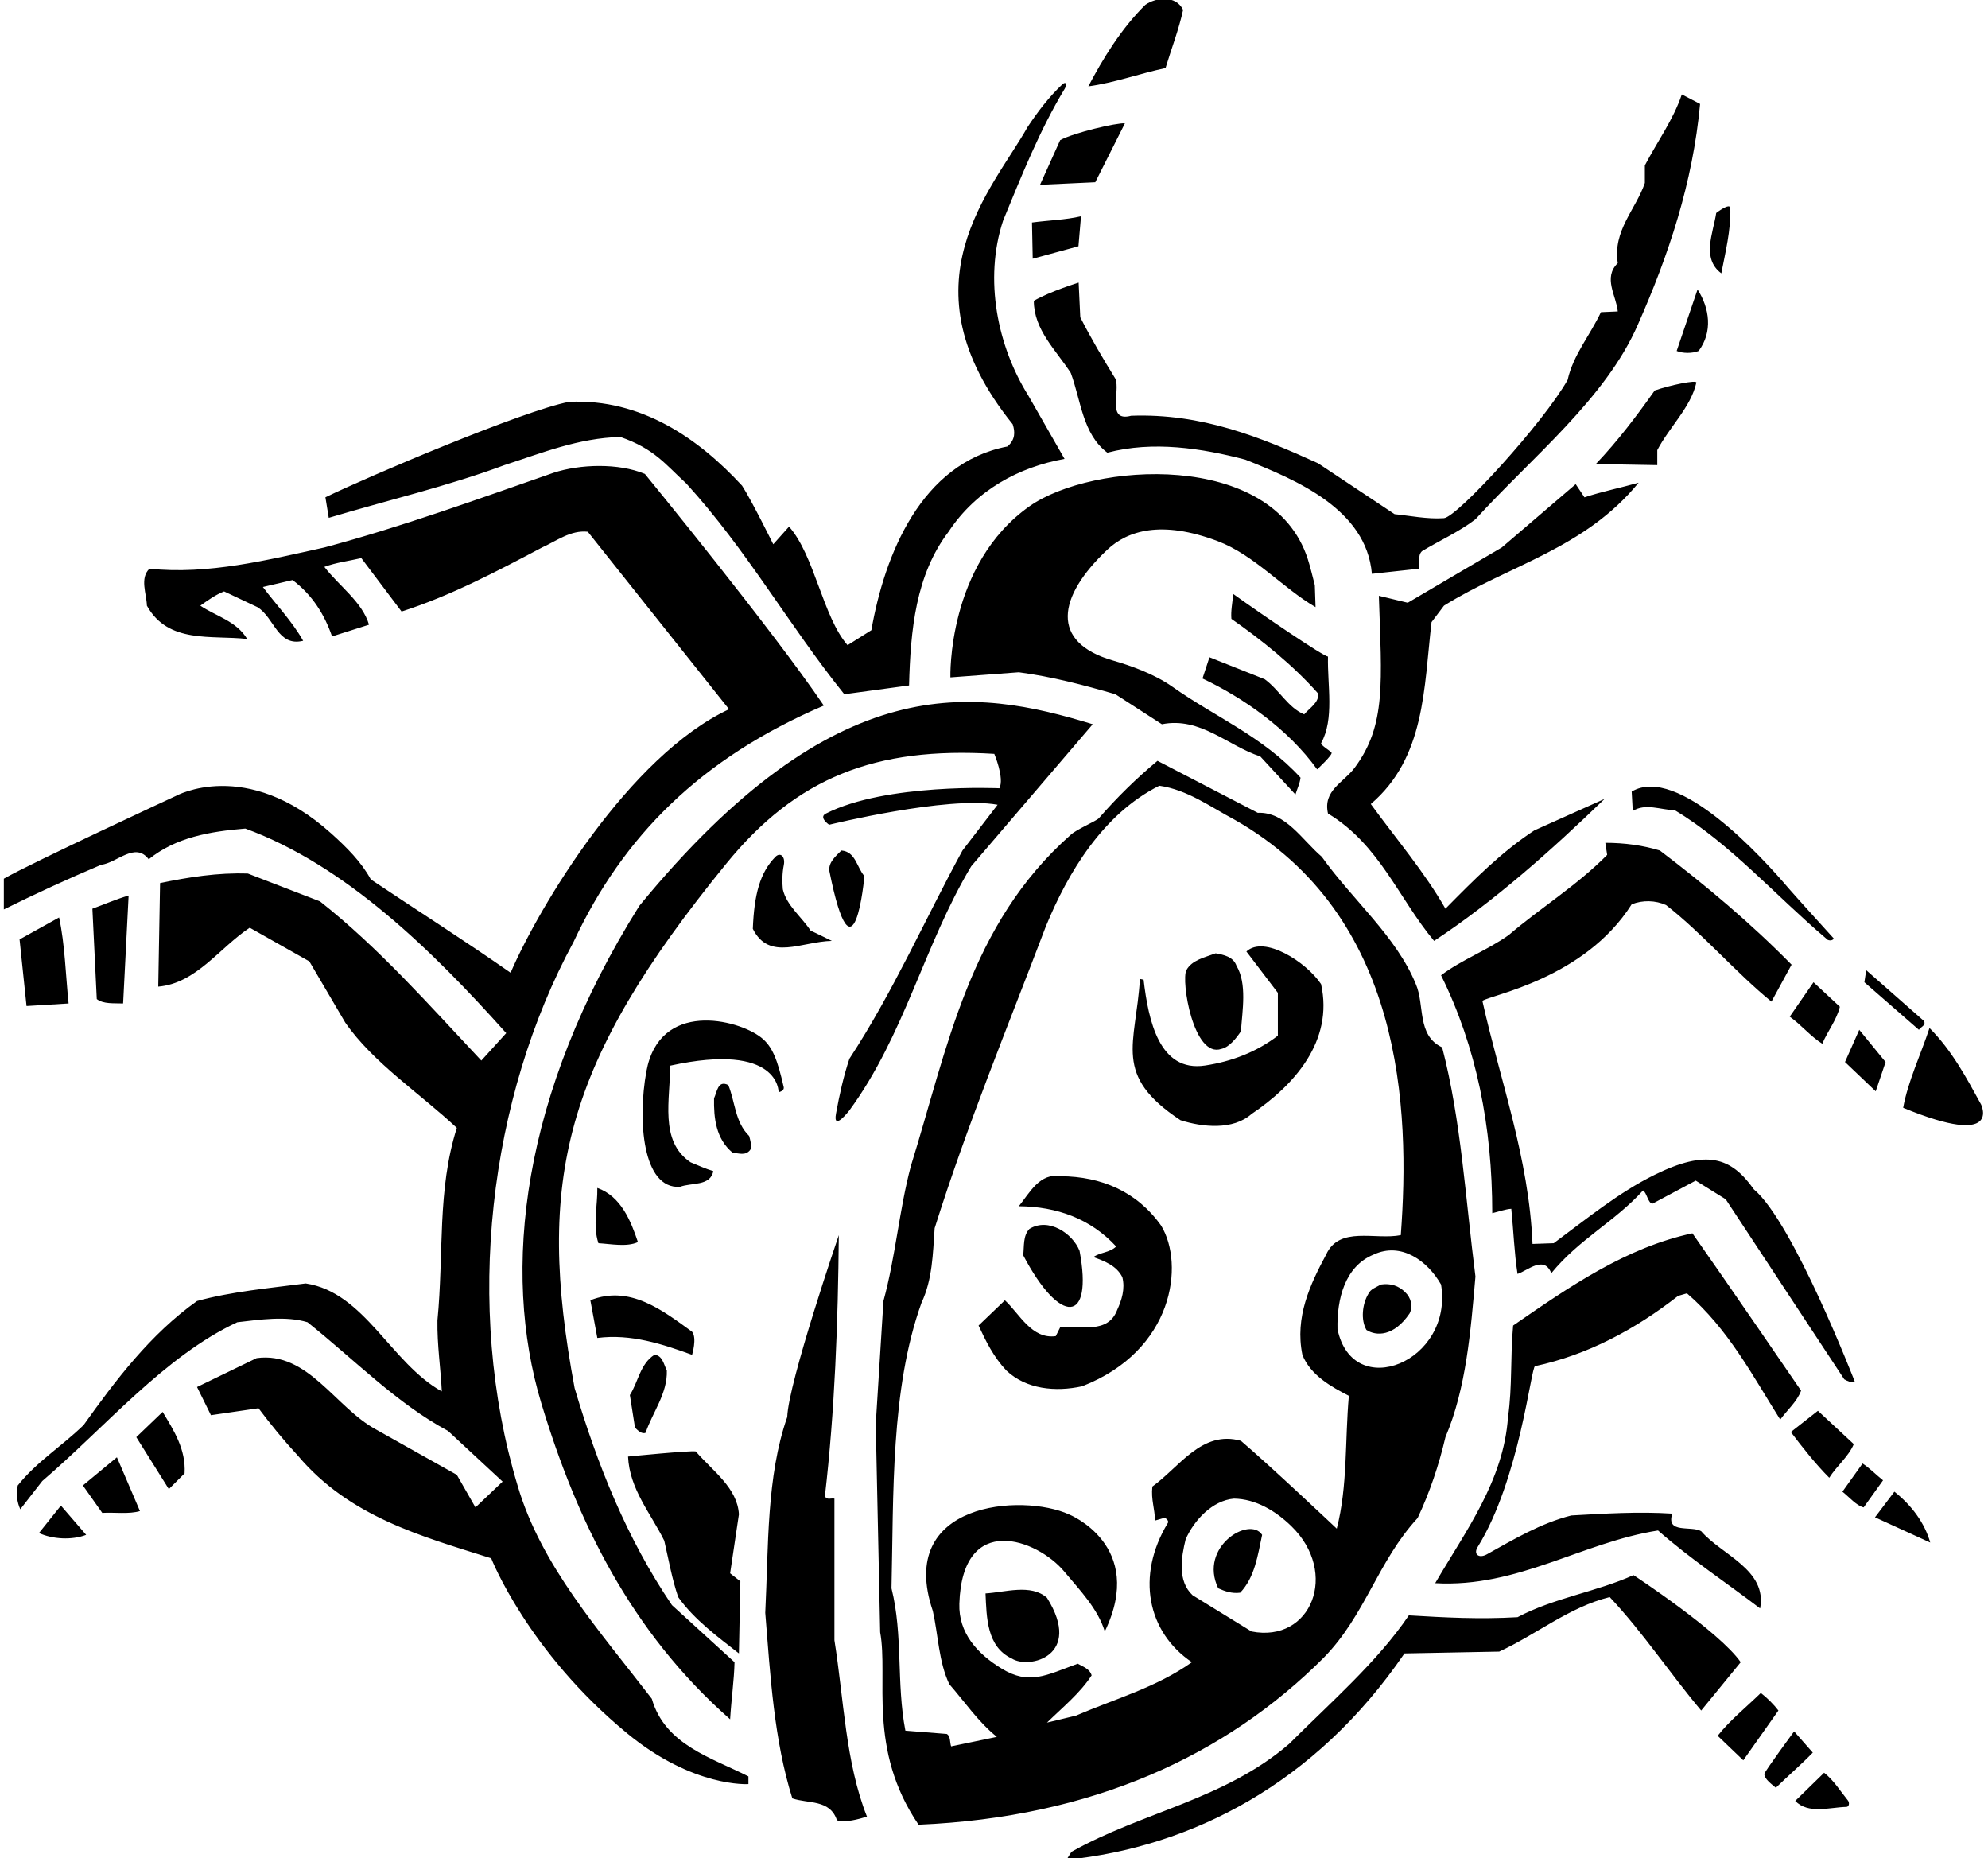 <?xml version="1.0" encoding="UTF-8"?>
<svg xmlns="http://www.w3.org/2000/svg" xmlns:xlink="http://www.w3.org/1999/xlink" width="489pt" height="457pt" viewBox="0 0 489 457" version="1.1">
<g id="surface1">
<path style=" stroke:none;fill-rule:nonzero;fill:rgb(0%,0%,0%);fill-opacity:1;" d="M 286.695 16.738 C 280.305 18.086 274.273 20.336 267.703 21.238 C 271.215 14.578 275.715 7.105 281.746 1.168 C 284.355 -0.633 289.215 -1.262 291.016 2.426 C 289.934 7.379 288.133 11.969 286.695 16.738 Z M 124.066 114.387 C 133.246 111.414 142.246 107.727 152.594 107.457 C 161.012 110.383 163.664 114.207 168.797 118.887 C 183.734 135.266 193.996 153.715 207.676 170.727 L 223.605 168.566 C 223.965 154.977 225.227 141.387 233.324 130.766 C 240.074 120.508 250.695 114.836 261.855 112.855 L 252.945 97.285 C 245.387 85.227 241.965 68.758 246.734 54.266 C 251.277 43.23 255.68 32.117 261.91 21.793 C 262.59 20.668 262.16 19.945 261.293 20.762 C 257.961 23.887 255.191 27.586 252.766 31.227 C 244.125 46.617 221.309 69.883 249.102 104.34 C 249.711 106.246 249.754 108.113 247.816 109.797 C 226.574 113.848 217.574 136.438 214.336 154.977 L 208.484 158.664 C 202.363 151.645 200.387 136.617 194.086 129.508 L 190.203 133.852 C 190.203 133.852 184.871 123.035 182.531 119.438 C 171.82 107.828 157.727 98.008 139.996 98.816 C 128.656 100.977 90.215 117.344 80.043 122.297 L 80.867 127.348 C 95.266 123.027 110.023 119.605 124.066 114.387 Z M 278.234 102.238 C 272.113 103.855 275.625 96.207 274.363 93.145 C 271.305 88.195 268.336 83.156 265.723 78.027 L 265.32 69.5 C 265.32 69.5 258.344 71.637 254.297 73.977 C 254.297 81.086 259.695 86.035 263.383 91.707 C 265.902 98.457 266.266 106.738 272.383 111.324 C 283.633 108.355 295.695 110.246 306.312 113.035 C 318.734 117.984 336.105 125.188 337.453 141.117 L 349.062 139.855 C 349.336 138.414 348.613 136.617 349.785 135.535 C 354.105 132.926 358.785 130.855 362.922 127.707 C 376.871 112.406 394.965 98.008 402.883 79.824 C 410.445 62.727 416.383 44.996 418.184 25.559 L 413.684 23.219 C 411.613 29.426 407.652 34.828 404.594 40.676 L 404.594 44.996 C 402.344 51.566 396.672 56.695 397.934 64.707 C 394.242 68.309 397.574 72.719 397.934 76.586 L 393.793 76.766 C 391.184 82.348 386.953 87.297 385.605 93.414 C 379.664 103.945 358.445 127.191 355.164 127.43 C 351.094 127.723 346.621 126.797 343.035 126.445 L 324.223 113.938 C 310.004 107.457 295.516 101.605 278.234 102.238 Z M 276.703 30.328 C 274.723 30.148 264.016 32.668 260.773 34.469 L 255.824 45.445 L 269.414 44.816 Z M 423.402 67.227 C 424.391 62.078 425.766 56.652 425.621 51.207 C 425.578 49.707 422.145 52.379 422.145 52.379 C 421.422 57.238 418.453 63.535 423.402 67.227 Z M 254.023 63.629 L 265.273 60.566 L 265.902 53.188 C 262.035 54.086 257.895 54.176 253.844 54.719 Z M 412.422 86.309 C 413.953 86.938 416.293 86.938 417.824 86.309 C 421.336 81.629 420.523 75.777 417.555 71.188 Z M 407.652 110.695 C 410.602 105.043 415.941 100.094 417.258 94.102 C 417.43 93.32 410.621 94.766 407.023 96.027 C 402.613 102.238 398.023 108.355 392.535 114.117 L 407.652 114.387 Z M 160.336 417.773 C 147.465 401.035 133.066 385.016 127.305 365.305 C 114.074 321.387 120.285 269.996 141.074 231.656 C 153.273 205.531 172.453 186.449 202.637 173.516 C 189.945 154.797 158.625 116.547 158.625 116.547 C 152.145 113.848 142.695 114.117 136.125 116.277 C 117.496 122.758 98.957 129.508 79.785 134.637 C 65.926 137.695 51.164 141.387 36.766 139.855 C 34.336 142.195 36.047 145.977 36.137 148.945 C 41.355 158.395 52.066 156.145 60.797 157.137 C 58.188 152.727 52.965 151.465 49.277 148.945 C 51.164 147.598 53.055 146.246 55.125 145.438 L 63.316 149.305 C 67.547 151.914 68.266 159.117 74.566 157.586 C 71.957 152.906 67.816 148.586 64.664 144.355 L 71.957 142.645 C 76.906 146.336 79.875 151.285 81.676 156.508 L 90.766 153.625 C 89.145 148.047 83.297 143.996 79.785 139.406 C 82.664 138.324 85.816 137.965 88.875 137.246 L 98.777 150.387 C 110.836 146.516 122.086 140.574 133.336 134.637 C 136.938 133.016 140.355 130.316 144.586 130.766 L 179.324 174.414 C 154.785 185.906 132.617 222.926 125.594 239.215 C 114.254 231.297 102.645 223.914 91.215 216.266 C 88.859 211.938 85.266 208.371 81.457 204.949 C 60.508 186.117 43.246 195.746 43.246 195.746 C 43.246 195.746 7.875 212.125 0.945 216.086 L 0.945 223.645 C 8.777 219.773 16.785 216.086 24.887 212.664 C 28.758 212.215 33.258 206.906 36.586 211.316 C 43.246 205.914 51.617 204.477 60.344 203.758 C 84.914 212.758 106.336 233.727 124.516 254.066 L 118.395 260.816 C 105.617 247.227 93.195 233.094 78.707 221.664 L 60.977 214.824 C 53.594 214.555 46.305 215.727 39.375 217.164 L 38.926 242.637 C 48.285 241.824 53.957 233.094 61.426 228.145 L 76.094 236.426 L 84.914 251.453 C 91.844 261.445 103.453 269.004 112.367 277.375 C 107.504 292.676 109.215 308.156 107.598 324.715 C 107.504 330.746 108.406 336.594 108.676 342.176 C 96.164 335.246 89.684 317.785 75.195 315.625 C 66.195 316.797 57.016 317.605 48.465 319.945 C 37.035 328.047 28.395 339.477 20.566 350.453 C 14.984 355.855 9.137 359.363 4.367 365.305 C 3.918 367.285 4.188 369.445 4.996 371.156 L 10.395 364.223 C 26.055 350.816 40.457 333.535 58.367 325.164 C 63.855 324.535 70.336 323.547 75.645 325.164 C 87.254 334.434 97.605 345.145 110.203 351.895 L 123.629 364.359 L 116.953 370.703 L 112.367 362.695 L 92.477 351.535 C 82.484 346.137 75.734 332.273 63.137 333.984 L 48.465 341.094 L 51.887 348.023 L 63.586 346.316 C 66.555 350.273 69.797 354.234 73.305 358.016 C 85.996 373.043 103.727 377.816 120.824 383.215 C 120.824 383.215 129.746 406.094 154.305 426.297 C 170.578 439.68 184.094 438.746 184.094 438.746 L 184.094 436.855 C 175.094 432.266 163.574 429.113 160.336 417.773 Z M 352.754 231.387 C 367.516 221.664 381.555 209.156 394.695 196.465 L 377.414 204.207 C 369.312 209.516 362.562 216.355 355.543 223.465 C 350.414 214.465 343.395 206.273 337.184 197.727 C 350.594 186.297 350.234 169.195 352.121 152.996 L 355.184 148.945 C 371.203 138.957 389.742 134.996 403.062 118.707 C 398.652 119.965 394.062 120.867 389.742 122.305 L 387.586 119.066 L 369.402 134.637 L 346.273 148.227 L 339.164 146.516 C 339.848 167.602 341.039 178.344 333.188 188.836 C 330.453 192.492 325.359 194.379 326.652 200.066 C 339.344 207.715 344.023 220.945 352.754 231.387 Z M 285.797 178.105 C 295.246 176.215 301.996 183.414 310.004 186.027 L 318.645 195.387 C 319.094 193.945 319.723 192.688 319.902 191.246 C 310.578 181.066 298.898 176.336 288.336 168.855 C 283.977 165.773 278.137 163.691 273.812 162.449 C 258.234 157.977 260.078 146.777 272.367 135.188 C 277.34 130.504 285.648 127.844 299.508 133.07 C 308.469 136.445 315.633 144.691 323.594 149.305 L 323.414 143.906 C 322.852 141.797 322.363 139.59 321.68 137.477 C 312.984 110.566 268.539 113.715 253.246 124.492 C 232.918 138.816 233.773 166.586 233.773 166.586 L 250.605 165.324 C 258.797 166.406 266.625 168.477 274.363 170.727 Z M 327.512 185.078 C 326.773 184.336 325.113 183.457 324.945 182.785 C 328.273 176.848 326.473 168.477 326.652 161.457 C 325.574 161.457 310.094 150.926 303.344 146.066 C 303.164 148.137 302.715 150.297 302.895 152.188 C 310.363 157.406 318.016 163.527 324.223 170.547 C 324.492 172.797 322.152 174.055 320.805 175.676 C 316.844 174.055 314.684 169.645 311.086 167.035 L 297.496 161.637 L 295.785 166.855 C 305.863 171.625 316.875 179.305 323.984 189.207 C 323.984 189.207 327.961 185.531 327.512 185.078 Z M 208.934 273.055 C 222.523 254.516 227.297 232.375 238.902 213.023 L 268.785 178.105 C 239.695 169.242 205.734 163.73 157.273 222.746 C 128.227 269.02 123.281 312.426 133.16 345.121 C 141.871 373.941 155.113 401.293 179.594 422.812 C 179.863 418.133 180.586 413.094 180.676 408.773 L 165.285 394.734 C 154.125 378.266 146.926 360.176 141.344 341.363 C 131.77 290.051 138.59 261.562 178.594 212.449 C 195.945 191.141 215.371 183.598 244.574 185.395 C 244.574 185.395 247.094 191.336 245.836 193.855 C 245.836 193.855 217.918 192.551 203.125 200.086 C 201.297 201.016 203.941 202.824 203.941 202.824 C 203.941 202.824 233.145 195.656 245.387 197.906 L 236.746 209.156 C 227.477 226.164 219.734 243.895 208.934 260.367 C 207.496 264.641 206.48 269.23 205.641 273.832 C 204.797 278.434 208.934 273.055 208.934 273.055 Z M 325.574 407.695 C 301.547 431.723 268.785 446.906 225.945 448.734 C 213.285 430.105 218.566 412.645 216.496 401.395 L 215.414 350.184 L 217.305 319.945 C 220.273 309.145 221.176 297.535 224.055 286.734 C 233.055 257.844 238.363 227.336 263.383 205.285 C 264.824 203.938 269.695 201.902 270.297 201.215 C 274.754 196.094 279.559 191.391 284.715 187.105 L 309.375 199.887 C 316.215 199.617 320.266 206.547 325.121 210.688 C 332.594 221.215 343.484 230.305 348.254 242.004 C 350.504 247.137 348.434 254.605 354.734 257.574 C 359.414 275.484 360.492 295.016 362.922 313.914 C 361.754 327.324 360.672 341.363 355.543 353.426 C 353.922 360.355 351.672 367.016 348.703 373.316 C 338.895 383.934 335.836 397.254 325.574 407.695 Z M 337.902 308.516 C 330.797 311.395 328.812 319.496 328.992 326.875 C 332.734 344.93 357.566 334.934 354.465 315.895 C 351.133 310.047 344.652 305.367 337.902 308.516 Z M 293.176 408.773 C 282.195 401.371 279.379 387.508 287.262 374.527 C 287.645 373.902 286.52 373.234 286.52 373.234 L 284.086 373.945 C 284.086 370.973 283.094 368.906 283.453 365.574 C 290.113 360.805 295.605 351.625 305.234 354.324 C 312.613 360.625 328.812 375.926 328.812 375.926 C 331.516 365.484 330.797 354.414 331.785 343.254 C 327.555 341.094 322.336 338.215 320.355 333.176 C 318.465 323.906 322.242 315.895 326.203 308.516 C 329.445 301.406 338.266 305.004 344.562 303.746 C 346.887 272.793 345.211 225.199 303.703 201.598 C 297.766 198.445 292.094 194.215 285.164 193.227 C 271.305 200.156 262.664 214.645 257.266 227.785 C 247.902 252.445 237.824 276.836 229.902 302.035 C 229.453 308.426 229.363 314.637 226.664 320.395 C 219.016 341.637 219.824 367.734 219.285 390.594 C 222.164 402.113 220.453 413.906 222.703 425.605 L 232.875 426.414 C 233.863 426.953 233.594 428.484 233.953 429.473 L 245.203 427.133 C 240.613 423.445 237.285 418.496 233.504 414.176 C 230.895 408.684 230.805 402.203 229.453 396.176 C 220.336 369.32 251.465 367.188 262.934 372.414 C 262.934 372.414 281.984 380.004 271.754 401.215 C 270.051 395.641 265.684 391.129 261.742 386.426 C 255.191 378.598 236.695 371.59 235.977 394.391 C 235.754 401.551 240.34 406.664 246.379 410.34 C 253.16 414.473 257.281 411.992 265.094 409.137 C 266.355 409.855 268.062 410.395 268.516 412.016 C 265.633 416.426 261.402 419.844 257.535 423.625 L 264.645 421.914 C 274.273 417.773 284.445 414.984 293.176 408.773 Z M 317.609 375.281 C 313.711 371.508 308.848 368.617 303.523 368.543 C 298.215 368.992 293.715 373.855 291.645 378.535 C 290.562 382.945 289.574 388.793 293.355 392.305 L 307.844 401.215 C 322.547 404.117 329.473 386.777 317.609 375.281 Z M 401.355 194.664 L 401.621 199.438 C 404.773 197.457 408.465 199.164 411.973 199.258 C 425.473 207.355 436.723 220.227 449.145 230.758 C 449.504 231.387 450.852 231.477 451.031 230.758 C 451.031 230.758 441.223 219.945 439.957 218.457 C 433.469 210.816 412.652 187.953 401.355 194.664 Z M 199.395 228.867 C 197.145 225.445 193.453 222.656 192.555 218.695 C 192.375 216.805 192.398 214.715 192.801 212.711 C 193.207 210.707 191.977 209.438 190.711 210.734 C 186.922 214.621 185.508 219.961 185.176 228.414 C 189.199 236.469 197.219 231.531 204.613 231.387 C 202.906 230.574 201.195 229.676 199.395 228.867 Z M 431.414 292.496 C 425.789 284.535 419.785 282.613 406.988 288.914 C 398.219 293.23 390.305 299.715 382.184 305.727 L 376.965 305.906 C 376.062 284.664 369.043 265.945 364.633 246.145 C 366.434 244.703 389.684 240.805 401.355 222.387 C 404.055 221.305 407.203 221.395 409.812 222.566 C 418.812 229.586 426.914 239.125 435.734 246.324 L 440.684 237.234 C 430.602 226.977 419.445 217.617 408.285 209.156 C 404.145 207.895 399.645 207.266 394.871 207.266 L 395.324 210.234 C 387.855 217.797 379.121 223.105 371.113 229.945 C 365.805 233.727 359.594 235.977 354.465 239.844 C 363.195 257.484 367.062 277.105 367.062 298.344 C 368.594 297.984 370.305 297.355 371.742 297.266 C 372.285 302.574 372.465 308.066 373.273 313.285 C 375.793 312.477 379.785 308.605 381.586 313.105 C 388.516 304.645 397.121 300.504 404.145 292.766 C 405.043 293.215 405.402 296.004 406.484 296.004 L 417.105 290.336 L 424.484 294.926 L 453.645 339.203 C 454.453 339.656 455.621 340.195 456.254 339.836 C 456.254 339.836 441.043 300.504 431.414 292.496 Z M 212.625 215.453 C 210.734 213.297 210.465 209.426 206.953 209.156 C 205.516 210.598 203.805 212.035 203.984 214.105 C 210.023 244.297 212.625 215.453 212.625 215.453 Z M 31.637 220.227 C 28.578 221.125 25.695 222.387 22.727 223.465 L 23.805 245.695 C 25.426 246.953 28.035 246.688 30.285 246.773 Z M 14.535 225.625 L 4.816 231.023 L 6.527 247.406 L 16.875 246.773 C 16.156 239.938 15.977 232.195 14.535 225.625 Z M 290.383 275.484 C 295.785 277.195 303.254 278.004 307.844 273.953 C 318.285 266.938 328.094 256.047 324.945 242.004 C 321.312 236.555 310.945 229.945 306.586 233.996 L 314.324 244.164 L 314.324 254.695 C 309.039 258.746 302.887 261.055 296.418 262.035 C 285.137 263.75 282.469 250.922 281.297 240.926 L 280.395 240.746 C 279.406 256.941 273.551 264.371 290.383 275.484 Z M 300.465 257.938 C 302.445 257.484 304.152 255.234 305.234 253.617 C 305.594 248.484 306.766 241.914 304.152 237.508 C 303.344 235.258 301.004 234.805 299.023 234.445 C 296.414 235.438 293.176 236.066 291.824 238.586 C 290.473 241.105 293.535 260.367 300.465 257.938 Z M 473.262 251.094 L 459.043 238.586 L 458.594 241.555 L 472.004 253.254 C 472.453 252.535 473.805 252.176 473.262 251.094 Z M 440.234 250.016 C 443.023 251.996 445.363 254.875 448.242 256.676 C 449.504 253.617 451.754 250.914 452.562 247.586 L 446.082 241.555 Z M 192.766 267.301 C 191.277 260.805 190.078 257.367 187.188 255.117 C 181.387 250.594 162.18 245.953 158.992 263.496 C 156.809 275.504 158.02 292.461 167.266 291.867 C 170.055 290.785 174.734 291.773 175.453 287.996 C 173.566 287.453 171.676 286.555 169.875 285.836 C 162.047 280.617 164.926 270.086 164.836 262.074 C 191.867 256.152 191.512 268.594 191.512 268.594 C 191.512 268.594 193.004 268.336 192.766 267.301 Z M 487.305 271.617 C 483.703 265.047 480.102 258.297 474.613 252.805 C 472.453 259.375 469.305 265.945 468.133 272.426 C 492.582 282.504 487.305 271.617 487.305 271.617 Z M 463.812 261.176 L 457.332 253.254 L 453.824 261.176 L 461.383 268.375 Z M 179.145 266.844 C 176.535 265.496 176.355 268.645 175.637 270.086 C 175.547 274.945 176.086 280.074 180.227 283.496 C 181.754 283.586 183.375 284.305 184.547 282.773 C 184.996 281.695 184.547 280.438 184.273 279.355 C 180.766 275.938 180.855 270.984 179.145 266.844 Z M 285.613 301.406 C 279.586 292.945 270.855 289.344 260.953 289.254 C 255.734 288.355 253.305 293.305 250.605 296.637 C 259.965 296.727 268.246 299.695 274.547 306.535 C 273.016 308.066 270.496 307.977 268.965 309.145 C 271.664 310.137 274.633 311.215 276.074 314.094 C 276.797 316.977 275.895 319.766 274.812 322.105 C 272.562 328.137 265.812 325.977 260.773 326.426 L 259.695 328.586 C 253.754 329.395 250.785 323.094 247.184 319.766 L 240.703 325.977 C 242.504 329.844 244.395 333.715 247.547 337.047 C 252.402 341.637 259.605 342.355 266.176 340.914 C 288.738 332.152 291.41 310.93 285.613 301.406 Z M 147.195 305.727 C 150.254 305.906 154.215 306.715 156.914 305.453 C 155.203 300.324 152.773 294.203 146.926 292.137 C 147.016 296.367 145.754 301.406 147.195 305.727 Z M 265.547 307.613 C 263.836 303.297 257.895 299.336 253.215 302.215 C 251.594 303.926 251.953 306.445 251.684 308.695 C 260.75 325.953 268.953 325.676 265.547 307.613 Z M 377.594 335.965 C 390.555 333.176 402.164 326.965 412.781 318.684 L 414.945 318.055 C 425.113 326.785 431.145 338.395 437.895 349.105 C 439.602 346.766 442.031 344.695 443.023 341.996 C 443.023 341.996 423.852 314.004 416.293 303.297 C 399.914 306.805 386.055 316.434 372.195 325.977 C 371.473 333.625 372.016 341.004 370.934 348.477 C 369.855 364.137 360.586 376.375 353.023 389.336 C 373.273 390.504 389.023 379.344 407.836 376.375 C 415.934 383.484 424.574 389.156 432.945 395.543 C 434.742 386.004 423.492 382.406 418.453 376.555 C 416.023 375.113 409.723 377.273 411.344 372.234 C 403.062 371.695 394.605 372.234 386.504 372.684 C 379.035 374.57 372.43 378.512 365.727 382.246 C 363.789 383.324 362.352 382.238 363.461 380.457 C 373.809 363.812 376.617 335.965 377.594 335.965 Z M 205.246 368.543 C 204.434 368.363 203.355 368.992 202.906 367.914 C 205.336 347.035 206.145 324.984 206.324 303.746 C 206.324 303.746 193.906 340.016 193.637 348.477 C 188.504 363.145 189.047 380.242 188.234 396.625 C 189.496 412.285 190.395 427.945 194.895 442.254 C 198.766 443.605 204.164 442.434 205.875 447.656 C 208.035 448.285 211.094 447.383 213.254 446.754 C 207.945 433.344 207.586 417.953 205.246 403.375 Z M 339.613 315.895 C 338.535 316.613 337.184 316.887 336.555 318.234 C 335.113 320.664 334.664 324.535 336.105 327.055 C 338.469 328.586 342.809 328.766 346.723 323.004 C 347.621 321.297 347.086 319.137 345.645 317.785 C 344.023 316.164 342.047 315.535 339.613 315.895 Z M 146.926 329.035 C 155.203 327.953 163.035 330.566 170.234 333.176 C 170.234 333.176 171.496 329.035 170.234 327.504 C 163.035 322.285 154.934 315.895 145.215 319.766 Z M 154.934 343.074 L 156.195 351.086 C 156.824 351.715 157.906 352.797 158.805 352.344 C 160.516 347.305 164.203 342.715 164.023 337.047 C 163.305 335.605 162.945 333.266 160.965 333.176 C 157.453 335.426 157.004 339.836 154.934 343.074 Z M 455.984 355.137 L 447.164 346.945 L 440.504 352.164 C 443.293 355.855 446.621 360.086 449.953 363.414 C 451.754 360.535 454.723 358.195 455.984 355.137 Z M 33.527 353.426 L 41.535 366.203 L 45.406 362.336 C 45.766 356.395 42.707 351.715 40.008 347.215 Z M 171.137 356.934 C 169.785 356.664 154.484 358.195 154.484 358.195 C 154.844 366.203 160.066 372.145 163.395 378.895 C 164.477 383.574 165.285 388.254 166.816 392.754 C 170.773 398.336 176.715 402.656 181.754 406.613 L 182.113 388.887 L 179.594 386.906 L 181.754 372.414 C 181.395 365.934 175.363 361.793 171.137 356.934 Z M 20.387 365.305 L 25.156 372.055 C 28.215 371.875 31.727 372.414 34.426 371.605 L 28.758 358.375 Z M 458.145 359.906 L 453.191 366.836 C 454.902 368.184 456.613 370.254 458.414 370.703 L 463.184 364.043 C 461.473 362.695 459.941 361.074 458.145 359.906 Z M 465.973 366.836 L 461.203 373.137 L 474.793 379.344 C 473.441 374.574 470.293 370.254 465.973 366.836 Z M 9.586 377.004 C 12.918 378.535 17.688 378.805 21.195 377.453 L 14.984 370.254 Z M 299.652 390.594 C 301.273 391.316 302.984 391.945 305.055 391.676 C 308.652 387.895 309.375 382.492 310.453 377.453 C 307.387 372.711 294.762 380.398 299.652 390.594 Z M 401.805 387.355 C 392.621 391.492 382.273 392.934 373.273 397.703 C 363.824 398.242 355.543 397.793 346.543 397.254 C 338.805 408.684 327.285 418.676 317.113 428.844 C 301.273 442.523 281.023 445.586 263.562 455.395 L 262.305 457.375 C 293.156 454.203 323.551 438.684 345.465 406.613 L 368.773 406.164 C 377.953 401.934 386.055 395.184 395.953 392.754 C 404.234 401.574 410.715 411.473 418.453 420.656 L 428.172 408.773 C 422.953 401.215 401.805 387.355 401.805 387.355 Z M 242.414 391.855 C 242.684 397.703 242.684 404.992 248.895 407.875 C 253.102 410.57 266.484 407.258 257.535 392.934 C 253.574 389.426 247.184 391.586 242.414 391.855 Z M 433.121 416.336 C 429.434 419.934 425.562 422.996 422.504 426.863 L 428.805 432.895 L 437.445 420.656 C 436.363 419.215 434.652 417.504 433.121 416.336 Z M 441.312 425.785 C 441.312 425.785 433.98 435.723 433.984 436.254 C 434 437.535 435.859 438.816 436.812 439.645 C 439.965 436.586 443.023 433.973 445.902 431.004 Z M 448.691 435.953 L 441.582 442.883 C 444.812 446.191 449.902 444.469 454.199 444.348 C 454.812 444.332 455.004 443.34 454.547 442.773 C 452.637 440.406 451.016 437.77 448.691 435.953 "/>
</g>
</svg>
